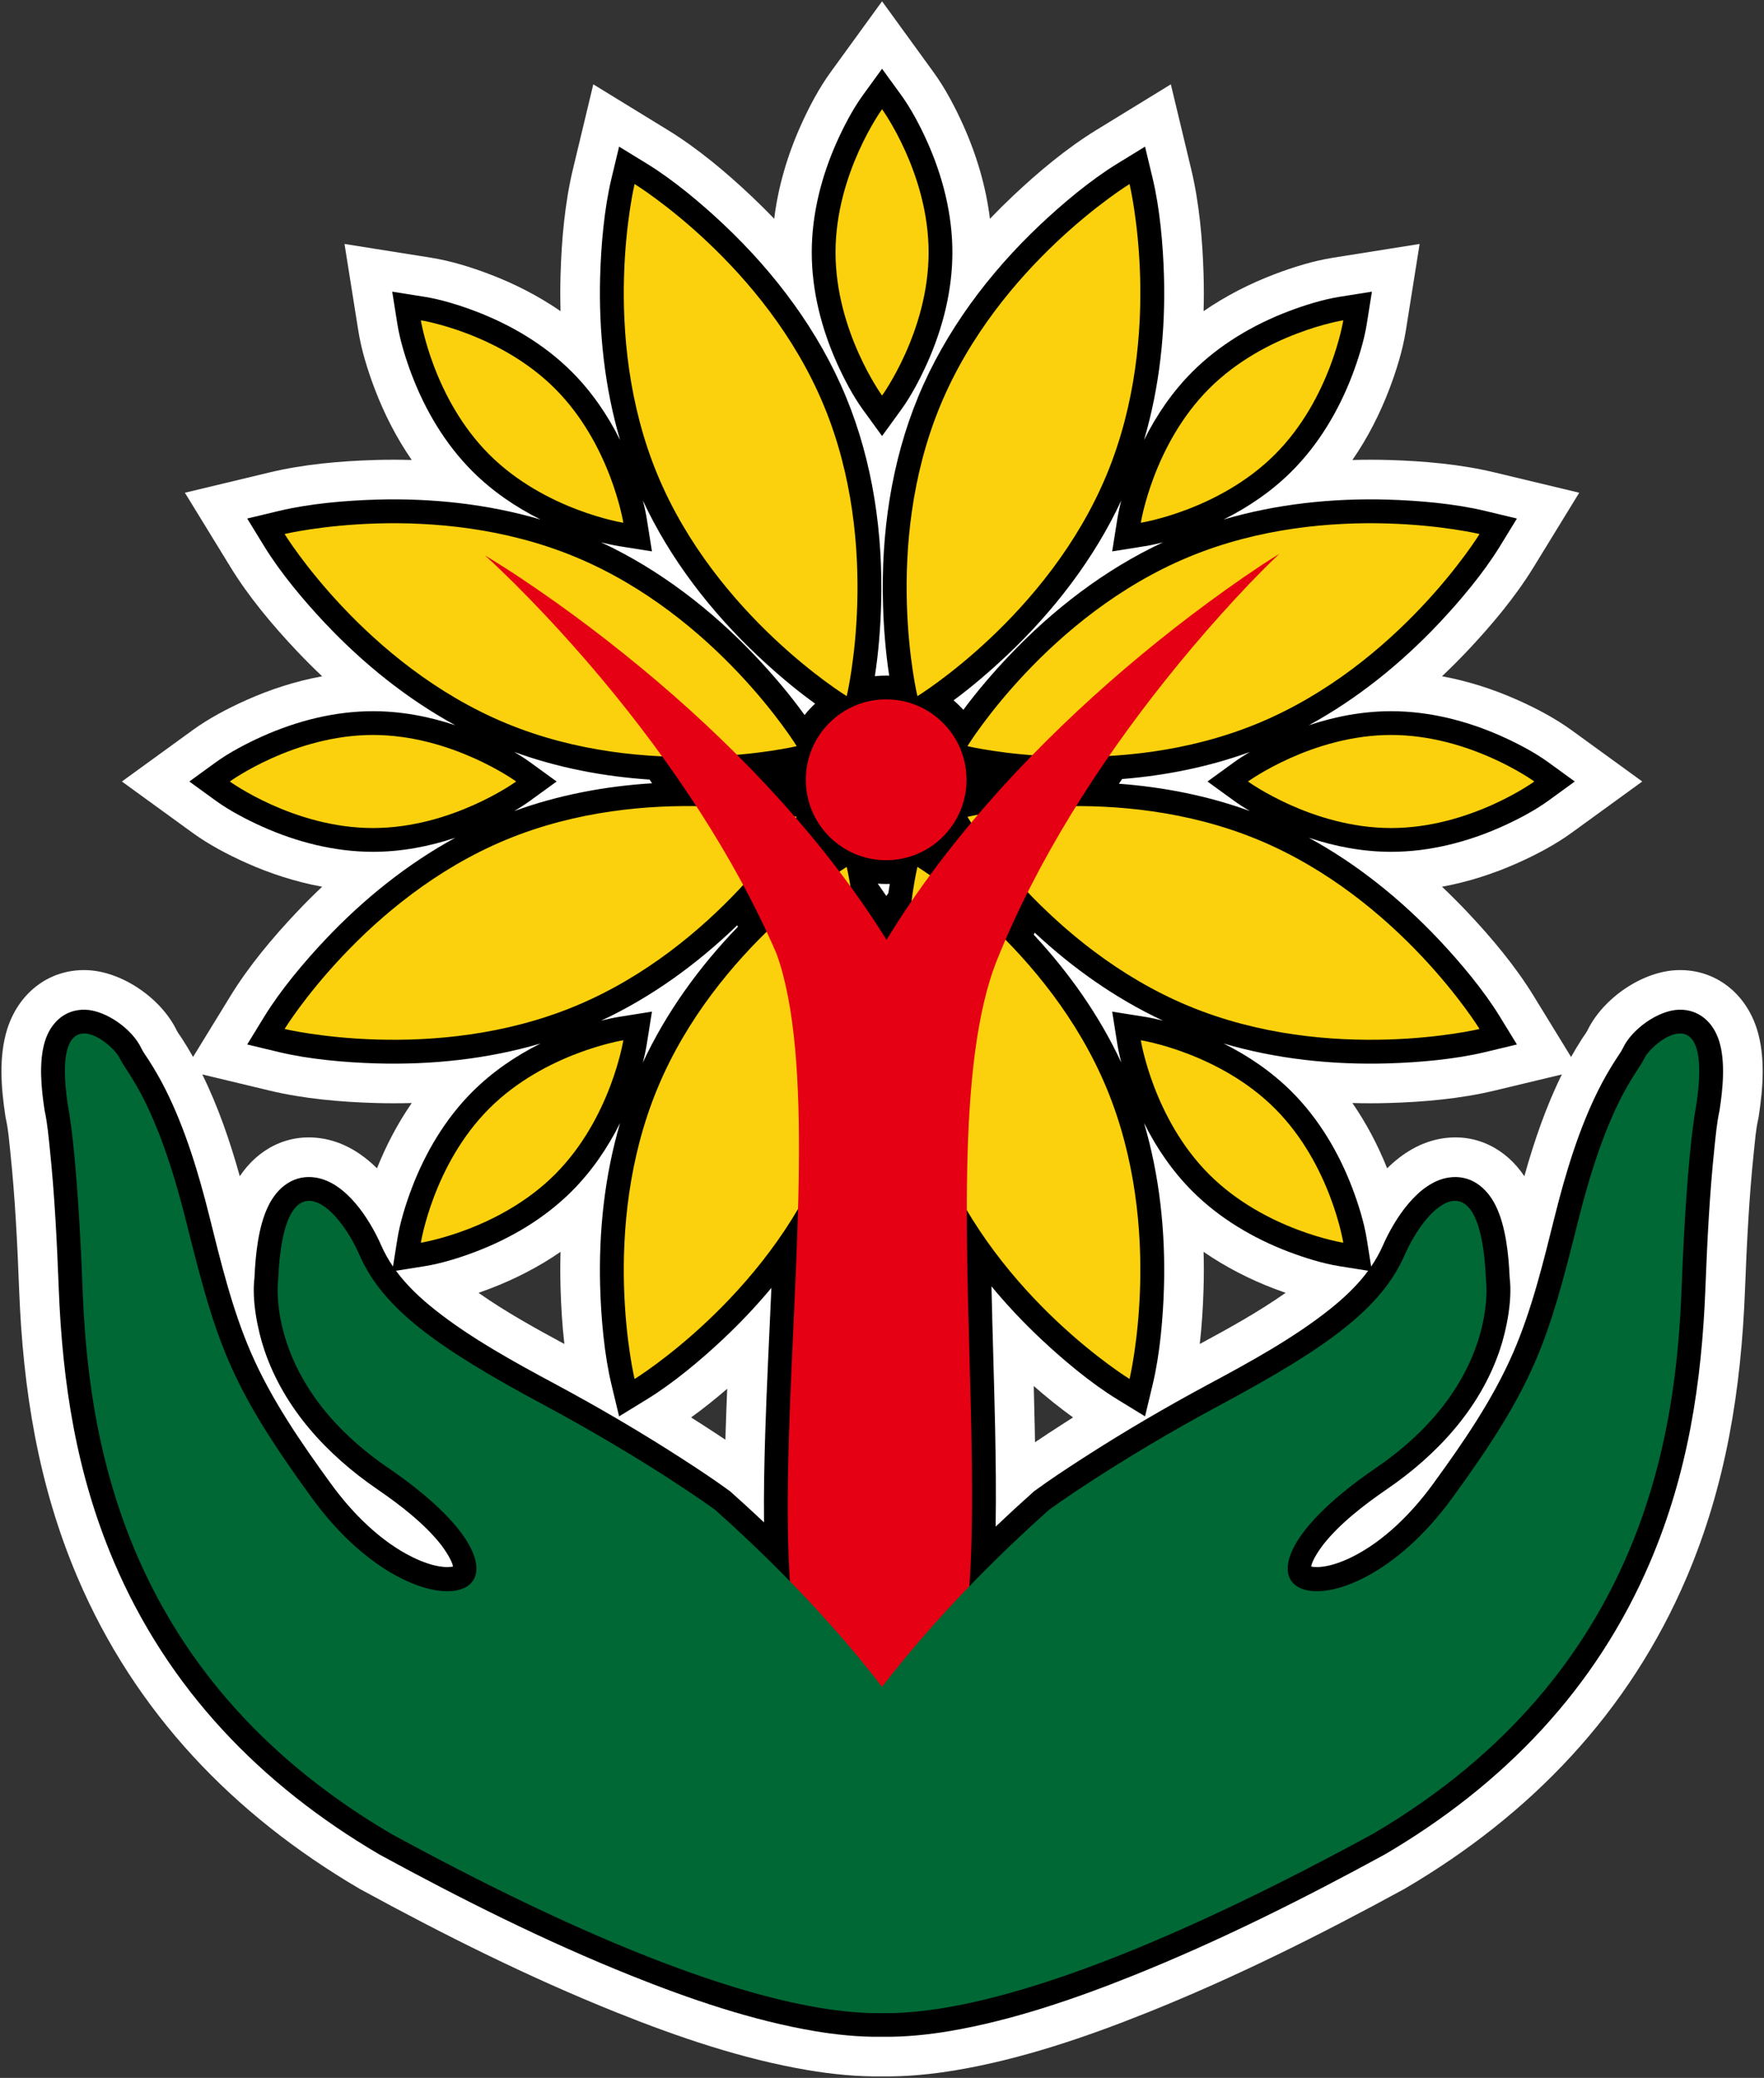<?xml version="1.0" encoding="UTF-8" standalone="no"?>
<!DOCTYPE svg PUBLIC "-//W3C//DTD SVG 1.1//EN" "http://www.w3.org/Graphics/SVG/1.1/DTD/svg11.dtd">
<svg xmlns="http://www.w3.org/2000/svg" xmlns:xlink="http://www.w3.org/1999/xlink" version="1.1" width="3347.006pt" height="3942.563pt" viewBox="0 0 3347.006 3942.563">
<rect x="0" y="0" width="3347.006" height="3942.563" fill="#333333" stroke="none"/>
<g enable-background="new">
<g id="Layer-1" data-name="Layer 1">
<path transform="matrix(2.778,0,0,-2.778,2.778,3939.785)" d="M 527.785 1268.761 C 530.479 1290.78 536.89 1312.338 545.958 1332.561 C 551.58 1345.1 558.334 1357.923 566.413 1369.051 L 601.455 1417.323 L 636.498 1369.051 C 644.577 1357.922 651.332 1345.103 656.955 1332.565 C 666.025 1312.341 672.439 1290.783 675.134 1268.763 C 680.249 1274.115 685.5 1279.328 690.87 1284.397 C 708.159 1300.718 727.574 1316.996 747.857 1329.433 L 798.694 1360.607 L 812.603 1302.618 C 818.152 1279.482 820.37 1254.237 821.054 1230.471 C 821.291 1222.218 821.297 1213.945 821.059 1205.674 C 836.044 1216.024 852.415 1224.4 869.415 1230.875 C 882.256 1235.766 896.094 1240.057 909.675 1242.216 L 968.612 1251.587 L 959.241 1192.65 C 957.082 1179.07 952.793 1165.232 947.902 1152.391 C 941.427 1135.391 933.052 1119.021 922.702 1104.036 C 930.971 1104.274 939.241 1104.267 947.492 1104.03 C 971.257 1103.345 996.501 1101.127 1019.636 1095.578 L 1077.626 1081.669 L 1046.452 1030.832 C 1034.015 1010.549 1017.739 991.132 1001.418 973.843 C 995.752 967.84 989.907 961.987 983.891 956.307 C 1001.807 953.031 1019.307 947.377 1035.908 939.934 C 1048.446 934.312 1061.269 927.558 1072.397 919.479 L 1120.67 884.436 L 1072.397 849.394 C 1061.269 841.315 1048.446 834.561 1035.908 828.939 C 1019.307 821.496 1001.807 815.842 983.891 812.565 C 989.907 806.886 995.752 801.032 1001.418 795.029 C 1017.739 777.74 1034.015 758.324 1046.452 738.04 L 1072.053 696.293 C 1074.397 700.458 1076.863 704.555 1079.442 708.585 C 1080.589 710.379 1082.053 712.288 1083.093 714.121 C 1093.54 736.1 1120.55 754.965 1145.013 755.616 C 1171.009 756.308 1191.468 739.432 1199.047 715.139 C 1204.845 696.554 1203.17 675.079 1200.267 656.061 L 1200.054 654.67 L 1199.752 653.295 C 1198.233 646.408 1197.668 638.876 1196.926 631.851 C 1193.61 600.435 1192.068 568.83 1190.849 537.274 C 1188.217 469.12 1177.904 404.064 1151.04 340.952 C 1111.778 248.716 1044.702 178.891 958.809 128.426 L 958.216 128.077 L 957.611 127.748 C 900.911 96.796 842.893 67.767 782.897 43.722 C 740.9 26.89 696.848 11.85 652.144 4.289 C 635.461 1.467 618.394 -.216 601.461 .023 C 584.529 -.216 567.462 1.467 550.779 4.289 C 506.075 11.85 462.023 26.89 420.025 43.722 C 360.029 67.767 302.011 96.796 245.311 127.748 L 244.707 128.077 L 244.113 128.426 C 158.22 178.891 91.144 248.716 51.882 340.952 C 25.018 404.064 14.705 469.12 12.073 537.274 C 10.855 568.83 9.312 600.435 5.996 631.851 C 5.255 638.876 4.689 646.408 3.171 653.295 L 2.868 654.67 L 2.655 656.061 C -.247 675.079 -1.923 696.554 3.875 715.139 C 11.454 739.432 31.913 756.308 57.91 755.616 C 82.372 754.965 109.382 736.1 119.83 714.121 C 120.87 712.288 122.333 710.379 123.481 708.585 C 126.057 704.559 128.521 700.465 130.864 696.303 L 156.458 738.04 C 168.896 758.324 185.175 777.741 201.496 795.03 C 207.163 801.033 213.007 806.886 219.023 812.566 C 201.109 815.842 183.611 821.496 167.011 828.939 C 154.472 834.561 141.649 841.315 130.521 849.394 L 82.249 884.436 L 130.521 919.479 C 141.649 927.558 154.472 934.311 167.011 939.934 C 183.611 947.376 201.109 953.03 219.024 956.307 C 213.008 961.987 207.164 967.84 201.497 973.843 C 185.175 991.132 168.896 1010.549 156.458 1030.832 L 125.284 1081.669 L 183.274 1095.578 C 206.411 1101.127 231.655 1103.345 255.422 1104.03 C 263.674 1104.268 271.946 1104.274 280.216 1104.036 C 269.866 1119.021 261.49 1135.391 255.015 1152.391 C 250.124 1165.232 245.834 1179.07 243.675 1192.65 L 234.304 1251.587 L 293.241 1242.216 C 306.822 1240.057 320.66 1235.766 333.502 1230.876 C 350.502 1224.4 366.874 1216.024 381.858 1205.673 C 381.62 1213.945 381.626 1222.218 381.864 1230.471 C 382.547 1254.236 384.764 1279.483 390.313 1302.618 L 404.222 1360.607 L 455.059 1329.433 C 475.342 1316.996 494.759 1300.717 512.047 1284.396 C 517.417 1279.327 522.669 1274.113 527.785 1268.761 Z M 1065.762 684.358 L 1019.636 673.295 C 996.501 667.746 971.257 665.528 947.492 664.844 C 939.239 664.606 930.967 664.6 922.696 664.837 C 932.283 650.958 940.176 635.891 946.434 620.235 C 956.913 630.603 969.486 638.345 984.092 640.648 C 1007.447 644.329 1027.731 633.419 1040.145 614.85 C 1046.799 638.657 1054.892 662.316 1065.762 684.358 Z M 137.163 684.355 C 148.03 662.313 156.124 638.656 162.777 614.85 C 175.191 633.419 195.476 644.329 218.831 640.648 C 233.435 638.345 246.007 630.605 256.485 620.238 C 262.743 635.893 270.636 650.96 280.222 664.838 C 271.949 664.6 263.676 664.606 255.422 664.844 C 231.656 665.528 206.41 667.746 183.274 673.295 Z M 495.684 469.675 C 487.75 462.826 479.495 456.199 471.018 450.095 C 473.764 448.354 476.502 446.602 479.234 444.839 C 484.324 441.552 489.405 438.245 494.445 434.877 C 494.491 436.472 494.54 438.067 494.589 439.662 C 494.9 449.669 495.273 459.673 495.684 469.675 Z M 384.469 500.26 C 383.005 513.036 382.224 525.923 381.865 538.401 C 381.627 546.654 381.621 554.927 381.859 563.198 C 366.875 552.847 350.504 544.47 333.504 537.994 C 330.981 537.032 328.419 536.094 325.829 535.191 C 344.334 522.196 364.689 510.913 384.469 500.26 Z M 821.058 563.198 C 821.296 554.926 821.29 546.653 821.053 538.401 C 820.694 525.921 819.912 513.033 818.447 500.257 C 838.228 510.911 858.585 522.194 877.092 535.19 C 874.5 536.093 871.938 537.031 869.414 537.992 C 852.413 544.469 836.043 552.846 821.058 563.198 Z M 731.901 450.093 C 722.644 456.759 713.652 464.048 705.053 471.569 C 705.306 462.076 705.54 452.583 705.734 443.089 C 705.801 439.78 705.865 436.471 705.923 433.162 C 711.798 437.125 717.736 440.995 723.689 444.839 C 726.419 446.601 729.156 448.353 731.901 450.093 " fill="#ffffff" fill-rule="evenodd"/>
<path transform="matrix(2.778,0,0,-2.778,2.778,3939.785)" d="M 601.461 27.09 C 585.484 26.834 569.466 28.577 555.292 30.974 C 512.918 38.141 469.889 52.894 430.094 68.844 C 371.293 92.409 313.862 121.195 258.279 151.503 L 258.049 151.629 L 257.823 151.761 C 176.888 199.342 113.751 264.709 76.785 351.552 C 51.151 411.772 41.624 473.408 39.117 538.318 C 37.881 570.345 36.276 602.803 32.911 634.691 C 32.097 642.401 31.27 651.529 29.601 659.122 L 29.488 659.63 L 29.41 660.144 C 27.22 674.406 25.342 693.074 29.712 707.079 C 33.692 719.837 43.404 728.928 57.19 728.561 C 71.425 728.182 89.457 715.178 95.459 702.35 C 96.668 699.764 99.113 696.453 100.684 693.998 C 104.823 687.529 108.589 680.957 112.04 674.091 C 125.452 647.397 134.625 616.975 141.846 588.099 C 149.694 556.711 157.482 524.137 170.394 494.384 C 184.354 462.217 204.75 432.639 225.328 404.41 C 239.621 384.803 258.942 365.295 280.993 354.535 C 287.243 351.485 294.609 348.728 301.577 348.026 C 302.989 347.883 306.388 347.74 308.387 348.252 C 307.807 352.638 302.069 360.782 300.063 363.332 C 288.799 377.656 271.764 390.73 256.832 400.95 C 222.506 424.443 193.098 456.074 179.593 496.036 C 174.857 510.049 170.897 530.345 172.807 545.531 C 173.482 561.122 175.408 580.606 182.326 594.677 C 188.6 607.439 199.893 616.234 214.616 613.913 C 235.567 610.61 251.593 585.326 259.463 567.413 C 261.689 562.347 264.369 557.609 267.412 553.147 L 270.404 571.967 C 272.215 583.355 276.233 596.142 280.308 606.842 C 289.553 631.113 303.205 654.093 321.633 672.524 C 335.142 686.035 351.098 696.978 368.214 705.499 C 332.01 694.857 293.797 690.814 256.201 691.897 C 235.126 692.504 210.241 694.659 189.586 699.613 L 167.84 704.829 L 179.53 723.893 C 190.636 742.003 206.701 761.117 221.177 776.452 C 246.993 803.799 276.871 827.959 309.993 846.032 C 291.867 839.956 272.85 836.413 253.747 836.413 C 227.684 836.413 201.783 843.009 178.084 853.635 C 167.638 858.318 155.75 864.522 146.421 871.295 L 128.319 884.436 L 146.421 897.577 C 155.75 904.35 167.638 910.554 178.084 915.238 C 201.783 925.864 227.684 932.46 253.747 932.46 C 272.851 932.46 291.868 928.916 309.994 922.84 C 276.872 940.913 246.994 965.074 221.177 992.421 C 206.701 1007.756 190.635 1026.87 179.53 1044.979 L 167.84 1064.044 L 189.586 1069.259 C 210.243 1074.213 235.125 1076.369 256.201 1076.977 C 293.789 1078.06 331.994 1074.019 368.191 1063.381 C 351.083 1071.899 335.136 1082.837 321.633 1096.342 C 303.204 1114.773 289.552 1137.753 280.307 1162.025 C 276.231 1172.726 272.215 1185.511 270.404 1196.899 L 266.89 1219.001 L 288.992 1215.487 C 300.381 1213.676 313.167 1209.659 323.868 1205.583 C 348.14 1196.339 371.12 1182.687 389.55 1164.257 C 403.062 1150.745 414.005 1134.787 422.527 1117.669 C 411.881 1153.875 407.835 1192.092 408.917 1229.693 C 409.523 1250.766 411.678 1275.651 416.631 1296.305 L 421.847 1318.052 L 440.911 1306.361 C 459.021 1295.256 478.134 1279.192 493.468 1264.716 C 528.46 1231.683 558.232 1192.003 576.713 1147.384 C 595.195 1102.766 602.203 1053.657 600.82 1005.558 C 600.376 990.146 599.105 972.697 596.517 956.356 C 599.062 956.631 601.648 956.773 604.266 956.773 C 604.96 956.773 605.652 956.764 606.341 956.743 C 603.794 972.973 602.538 990.268 602.098 1005.558 C 600.714 1053.657 607.722 1102.766 626.204 1147.384 C 644.685 1192.003 674.457 1231.684 709.448 1264.717 C 724.783 1279.192 743.895 1295.256 762.005 1306.361 L 781.069 1318.052 L 786.285 1296.305 C 791.238 1275.65 793.394 1250.768 794.001 1229.693 C 795.083 1192.094 791.038 1153.88 780.393 1117.675 C 788.914 1134.792 799.857 1150.747 813.367 1164.257 C 831.797 1182.687 854.777 1196.339 879.049 1205.583 C 889.75 1209.66 902.536 1213.676 913.925 1215.487 L 936.026 1219.001 L 932.512 1196.899 C 930.701 1185.51 926.686 1172.727 922.61 1162.025 C 913.366 1137.753 899.715 1114.773 881.285 1096.342 C 867.783 1082.838 851.837 1071.899 834.729 1063.382 C 870.923 1074.019 909.126 1078.06 946.712 1076.977 C 967.789 1076.369 992.668 1074.213 1013.324 1069.259 L 1035.07 1064.044 L 1023.38 1044.979 C 1012.274 1026.869 996.213 1007.757 981.737 992.421 C 955.921 965.073 926.044 940.913 892.923 922.84 C 911.049 928.916 930.066 932.46 949.169 932.46 C 975.233 932.46 1001.135 925.864 1024.835 915.238 C 1035.28 910.554 1047.168 904.35 1056.498 897.577 L 1074.6 884.436 L 1056.498 871.295 C 1047.168 864.522 1035.28 858.318 1024.835 853.635 C 1001.135 843.009 975.233 836.413 949.169 836.413 C 930.066 836.413 911.05 839.956 892.924 846.032 C 926.046 827.959 955.922 803.799 981.737 776.451 C 996.214 761.115 1012.274 742.004 1023.38 723.893 L 1035.07 704.829 L 1013.324 699.613 C 992.67 694.66 967.787 692.504 946.712 691.897 C 909.118 690.814 870.906 694.857 834.705 705.499 C 851.822 696.978 867.776 686.035 881.285 672.524 C 899.714 654.094 913.365 631.113 922.609 606.842 C 926.685 596.141 930.701 583.355 932.512 571.967 L 935.506 553.141 C 938.55 557.605 941.232 562.345 943.459 567.413 C 951.33 585.326 967.356 610.61 988.306 613.913 C 1003.029 616.234 1014.323 607.439 1020.597 594.677 C 1027.514 580.606 1029.44 561.122 1030.115 545.531 C 1032.025 530.345 1028.065 510.049 1023.329 496.036 C 1009.825 456.074 980.416 424.443 946.09 400.95 C 931.158 390.73 914.123 377.656 902.859 363.332 C 900.853 360.782 895.116 352.638 894.535 348.252 C 896.534 347.74 899.934 347.883 901.346 348.026 C 908.313 348.728 915.679 351.485 921.929 354.535 C 943.981 365.295 963.301 384.803 977.594 404.41 C 998.172 432.639 1018.568 462.217 1032.528 494.384 C 1045.44 524.137 1053.228 556.711 1061.077 588.099 C 1068.297 616.975 1077.47 647.397 1090.883 674.091 C 1094.333 680.957 1098.099 687.529 1102.238 693.998 C 1103.809 696.453 1106.254 699.764 1107.464 702.35 C 1113.465 715.178 1131.497 728.182 1145.733 728.561 C 1159.518 728.928 1169.231 719.837 1173.211 707.079 C 1177.58 693.074 1175.702 674.406 1173.512 660.144 L 1173.434 659.63 L 1173.322 659.122 C 1171.652 651.529 1170.825 642.401 1170.011 634.691 C 1166.646 602.803 1165.041 570.345 1163.805 538.318 C 1161.298 473.408 1151.771 411.772 1126.138 351.552 C 1089.172 264.709 1026.035 199.342 945.1 151.761 L 944.874 151.629 L 944.644 151.503 C 889.061 121.195 831.629 92.409 772.828 68.844 C 733.033 52.894 690.005 38.141 647.63 30.974 C 633.457 28.577 617.438 26.834 601.461 27.09 Z M 520.83 378.414 C 520.611 398.555 521.017 418.731 521.64 438.822 C 522.673 472.079 524.409 505.334 525.873 538.593 C 515.769 526.445 504.897 514.947 493.468 504.157 C 478.134 489.682 459.021 473.617 440.911 462.512 L 421.847 450.822 L 416.631 472.568 C 411.678 493.22 409.524 518.107 408.918 539.179 C 407.836 576.786 411.884 615.01 422.536 651.223 C 414.012 634.097 403.066 618.133 389.55 604.616 C 371.12 586.185 348.141 572.531 323.869 563.285 C 313.168 559.208 300.38 555.19 288.992 553.379 L 269.449 550.272 C 276.92 540.116 286.256 531.405 296.268 523.473 C 320.623 504.177 350.358 487.842 377.695 473.176 C 407.267 457.311 436.357 440.306 464.554 422.101 C 475.488 415.042 486.637 407.722 497.14 400.017 L 497.767 399.557 L 498.348 399.038 C 505.848 392.344 513.357 385.464 520.83 378.414 Z M 933.472 550.271 L 913.925 553.379 C 902.536 555.19 889.749 559.208 879.049 563.284 C 854.776 572.531 831.796 586.185 813.366 604.616 C 799.852 618.131 788.907 634.093 780.385 651.216 C 791.035 615.006 795.082 576.784 794 539.179 C 793.393 518.106 791.238 493.221 786.285 472.568 L 781.069 450.822 L 762.005 462.512 C 743.896 473.617 724.783 489.682 709.449 504.157 C 697.695 515.252 686.531 527.098 676.185 539.629 C 676.879 507.249 678.015 474.865 678.675 442.537 C 679.13 420.22 679.41 397.841 679.019 375.503 C 687.506 383.574 696.045 391.425 704.575 399.038 L 705.155 399.557 L 705.783 400.017 C 716.285 407.722 727.434 415.042 738.369 422.101 C 766.565 440.306 795.655 457.311 825.227 473.176 C 852.564 487.842 882.3 504.177 906.654 523.473 C 916.665 531.405 926.002 540.115 933.472 550.271 Z M 656.972 933.383 C 666.438 946.225 677.389 958.86 687.557 969.63 C 717.738 1001.602 753.469 1029.216 793.446 1047.842 C 789.135 1046.715 784.84 1045.775 780.727 1045.12 L 758.625 1041.606 L 762.139 1063.708 C 762.792 1067.818 763.733 1072.11 764.86 1076.419 C 746.235 1036.445 718.621 1000.716 686.65 970.537 C 675.846 960.338 663.167 949.351 650.283 939.866 C 652.652 937.852 654.886 935.687 656.972 933.383 Z M 598.495 814.684 C 599.745 812.916 600.986 811.14 602.218 809.358 C 602.94 808.314 603.658 807.268 604.373 806.219 C 604.836 806.909 605.3 807.6 605.765 808.289 C 606.064 810.373 606.383 812.444 606.724 814.496 C 605.908 814.468 605.089 814.454 604.266 814.454 C 602.324 814.454 600.399 814.532 598.495 814.684 Z M 555.721 937.625 C 541.787 947.594 527.935 959.524 516.269 970.537 C 484.298 1000.717 456.683 1036.446 438.057 1076.421 C 439.185 1072.111 440.126 1067.818 440.779 1063.708 L 444.293 1041.606 L 422.192 1045.12 C 418.079 1045.774 413.785 1046.715 409.473 1047.842 C 449.45 1029.216 485.181 1001.602 515.362 969.63 C 526.468 957.866 538.507 943.879 548.526 929.826 C 550.729 932.602 553.135 935.209 555.721 937.625 Z M 442.61 885.759 C 411.108 887.847 379.787 893.855 350.177 904.639 C 354.021 902.389 357.72 900.02 361.085 897.577 L 379.187 884.436 L 361.085 871.295 C 357.719 868.853 354.021 866.483 350.176 864.233 C 380.346 875.221 412.293 881.25 444.397 883.227 C 443.802 884.072 443.207 884.916 442.61 885.759 Z M 502.52 786.233 C 475.212 759.8 443.917 737.078 409.469 721.029 C 413.783 722.157 418.078 723.098 422.192 723.752 L 444.293 727.266 L 440.779 705.165 C 440.125 701.048 439.182 696.748 438.051 692.431 C 454.051 726.773 476.682 757.983 503.011 785.233 C 502.847 785.567 502.684 785.9 502.52 786.233 Z M 705.057 779.801 C 729.187 753.861 749.92 724.513 764.866 692.432 C 763.737 696.749 762.793 701.049 762.139 705.165 L 758.625 727.266 L 780.727 723.752 C 784.841 723.098 789.136 722.157 793.449 721.029 C 761.209 736.05 731.73 756.916 705.696 781.2 C 705.482 780.734 705.27 780.267 705.057 779.801 Z M 763.217 882.91 C 793.737 880.651 824.043 874.686 852.741 864.233 C 848.897 866.484 845.198 868.853 841.834 871.295 L 823.732 884.436 L 841.834 897.577 C 845.198 900.02 848.897 902.389 852.741 904.639 C 824.724 894.435 795.174 888.507 765.389 886.13 C 764.663 885.058 763.939 883.985 763.217 882.91 Z M 588.314 1138.496 C 581.541 1147.826 575.337 1159.713 570.654 1170.159 C 560.028 1193.859 553.432 1219.761 553.432 1245.824 C 553.432 1271.888 560.028 1297.789 570.654 1321.488 C 575.337 1331.934 581.541 1343.822 588.314 1353.151 L 601.455 1371.253 L 614.596 1353.151 C 621.371 1343.82 627.575 1331.938 632.261 1321.49 C 642.889 1297.791 649.487 1271.889 649.487 1245.824 C 649.487 1219.76 642.889 1193.857 632.261 1170.158 C 627.575 1159.709 621.371 1147.828 614.596 1138.496 L 601.455 1120.394 Z " fill-rule="evenodd"/>
<path transform="matrix(2.778,0,0,-2.778,2.778,3939.785)" d="M 448.026 1094.076 C 488.032 997.49 577.314 942.737 577.314 942.737 C 577.314 942.737 601.726 1044.576 561.711 1141.17 C 521.705 1237.764 432.422 1292.518 432.422 1292.518 C 432.422 1292.518 408.012 1190.67 448.026 1094.076 Z M 569.67 1245.824 C 569.67 1191.815 601.455 1148.035 601.455 1148.035 C 601.455 1148.035 633.248 1191.815 633.248 1245.824 C 633.248 1299.832 601.455 1343.612 601.455 1343.612 C 601.455 1343.612 569.67 1299.832 569.67 1245.824 Z M 569.67 523.048 C 569.67 577.058 601.455 620.837 601.455 620.837 C 601.455 620.837 633.248 577.058 633.248 523.048 C 633.248 469.04 601.455 425.261 601.455 425.261 C 601.455 425.261 569.67 469.04 569.67 523.048 Z M 824.849 1152.775 C 786.662 1114.588 778.177 1061.158 778.177 1061.158 C 778.177 1061.158 831.613 1069.635 869.803 1107.824 C 907.989 1146.019 916.475 1199.449 916.475 1199.449 C 916.475 1199.449 863.038 1190.964 824.849 1152.775 Z M 949.169 916.221 C 895.162 916.221 851.374 884.436 851.374 884.436 C 851.374 884.436 895.162 852.652 949.169 852.652 C 1003.179 852.652 1046.958 884.436 1046.958 884.436 C 1046.958 884.436 1003.179 916.221 949.169 916.221 Z M 869.803 661.043 C 831.613 699.238 778.177 707.715 778.177 707.715 C 778.177 707.715 786.662 654.284 824.849 616.098 C 863.038 577.902 916.475 569.417 916.475 569.417 C 916.475 569.417 907.989 622.853 869.803 661.043 Z M 378.067 616.098 C 416.256 654.284 424.742 707.715 424.742 707.715 C 424.742 707.715 371.303 699.238 333.116 661.043 C 294.928 622.853 286.442 569.417 286.442 569.417 C 286.442 569.417 339.88 577.902 378.067 616.098 Z M 253.747 852.652 C 307.757 852.652 351.545 884.436 351.545 884.436 C 351.545 884.436 307.757 916.221 253.747 916.221 C 199.74 916.221 155.96 884.436 155.96 884.436 C 155.96 884.436 199.74 852.652 253.747 852.652 Z M 333.116 1107.824 C 371.303 1069.635 424.742 1061.158 424.742 1061.158 C 424.742 1061.158 416.256 1114.588 378.067 1152.775 C 339.88 1190.964 286.442 1199.449 286.442 1199.449 C 286.442 1199.449 294.928 1146.019 333.116 1107.824 Z M 641.206 1141.17 C 601.193 1044.576 625.604 942.737 625.604 942.737 C 625.604 942.737 714.884 997.49 754.893 1094.076 C 794.905 1190.67 770.494 1292.518 770.494 1292.518 C 770.494 1292.518 681.214 1237.764 641.206 1141.17 Z M 811.103 1037.874 C 714.509 997.859 659.756 908.585 659.756 908.585 C 659.756 908.585 761.604 884.172 858.197 924.18 C 954.783 964.187 1009.536 1053.469 1009.536 1053.469 C 1009.536 1053.469 907.689 1077.88 811.103 1037.874 Z M 858.197 844.692 C 761.604 884.698 659.756 860.288 659.756 860.288 C 659.756 860.288 714.509 771.007 811.103 730.999 C 907.689 690.993 1009.536 715.404 1009.536 715.404 C 1009.536 715.404 954.783 804.686 858.197 844.692 Z M 754.893 674.788 C 714.884 771.382 625.604 826.136 625.604 826.136 C 625.604 826.136 601.193 724.288 641.206 627.702 C 681.214 531.109 770.494 476.355 770.494 476.355 C 770.494 476.355 794.905 578.203 754.893 674.788 Z M 561.711 627.702 C 601.726 724.288 577.314 826.136 577.314 826.136 C 577.314 826.136 488.032 771.382 448.026 674.788 C 408.012 578.203 432.422 476.355 432.422 476.355 C 432.422 476.355 521.705 531.109 561.711 627.702 Z M 391.815 730.999 C 488.409 771.007 543.163 860.288 543.163 860.288 C 543.163 860.288 441.315 884.698 344.721 844.692 C 248.133 804.686 193.374 715.404 193.374 715.404 C 193.374 715.404 295.228 690.993 391.815 730.999 Z M 344.721 924.18 C 441.315 884.172 543.163 908.585 543.163 908.585 C 543.163 908.585 488.409 997.859 391.815 1037.874 C 295.228 1077.88 193.374 1053.469 193.374 1053.469 C 193.374 1053.469 248.133 964.187 344.721 924.18 " fill="#fbd10d" fill-rule="evenodd"/>
<path transform="matrix(2.778,0,0,-2.778,2.778,3939.785)" d="M 604.77 223.661 C 475.667 214.388 580.593 624.338 529.421 766.707 C 514.995 800.122 497.055 832.766 476.741 864.285 C 456.411 895.804 433.686 926.256 409.216 955.465 C 396.955 970.039 384.257 984.376 371.123 998.299 C 364.552 1005.289 357.862 1012.163 351.067 1018.977 C 347.666 1022.352 344.226 1025.73 340.764 1029.047 C 337.287 1032.365 333.779 1035.682 330.195 1038.884 C 334.336 1036.395 338.443 1033.845 342.512 1031.239 C 346.584 1028.691 350.636 1026.026 354.652 1023.359 C 362.703 1017.968 370.683 1012.518 378.582 1006.889 C 394.369 995.634 409.881 983.901 425.077 971.698 C 455.466 947.348 484.69 921.102 512.251 892.664 C 526.014 878.445 539.38 863.634 552.195 848.288 C 565.003 832.886 577.28 816.83 588.861 800.122 C 594.242 792.301 599.462 784.362 604.51 776.306 C 608.739 783.236 613.106 790.05 617.573 796.744 C 628.912 813.689 640.964 829.983 653.542 845.564 C 666.13 861.204 679.266 876.253 692.84 890.71 C 719.979 919.561 748.821 946.341 778.845 971.223 C 793.865 983.666 809.202 995.634 824.815 1007.126 C 832.64 1012.873 840.516 1018.501 848.5 1024.013 C 852.484 1026.737 856.501 1029.463 860.517 1032.128 C 864.569 1034.734 868.603 1037.401 872.726 1039.89 C 869.215 1036.571 865.795 1033.194 862.407 1029.818 C 859.016 1026.381 855.664 1022.945 852.322 1019.509 C 845.686 1012.518 839.177 1005.468 832.783 998.357 C 819.981 984.08 807.628 969.505 795.736 954.576 C 771.962 924.835 749.987 893.85 730.442 861.855 C 710.913 829.863 693.798 796.864 680.225 763.152 C 622.554 621.089 714.769 229.2 607.093 223.72 C 606.311 223.72 605.54 223.661 604.77 223.661 Z M 651.65 661.19 L 651.65 661.19 Z " fill="#e60013"/>
<path transform="matrix(2.778,0,0,-2.778,2.778,3939.785)" d="M 604.266 830.692 C 573.944 830.692 549.369 855.28 549.369 885.613 C 549.369 915.947 573.944 940.535 604.266 940.535 C 634.571 940.535 659.145 915.947 659.145 885.613 C 659.145 855.28 634.571 830.692 604.266 830.692 " fill="#e60013"/>
<path transform="matrix(2.778,0,0,-2.778,2.778,3939.785)" d="M 715.388 386.924 C 715.388 386.924 760.54 420.044 832.904 458.866 C 905.27 497.691 942.281 524.383 958.326 560.881 C 974.357 597.39 1010.445 628.609 1013.922 544.112 C 1013.922 544.112 1024.101 472.858 936.918 414.35 C 812.277 327.879 914.469 290.254 990.716 394.845 C 1047.73 473.06 1056.203 501.729 1076.83 584.16 C 1097.434 666.616 1117.265 684.978 1122.173 695.469 C 1127.08 705.96 1169.482 740.889 1157.462 662.609 C 1157.462 662.609 1151.264 634.413 1147.578 538.944 C 1143.891 443.477 1124.482 276.055 936.87 165.76 C 415.681 -118.43 448.977 149.138 715.388 386.924 " fill="#006835"/>
<path transform="matrix(2.778,0,0,-2.778,2.778,3939.785)" d="M 487.534 386.924 C 487.534 386.924 442.383 420.044 370.018 458.866 C 297.652 497.691 260.641 524.383 244.596 560.881 C 228.565 597.39 192.477 628.609 189 544.112 C 189 544.112 178.821 472.858 266.004 414.35 C 390.645 327.879 288.454 290.254 212.206 394.845 C 155.192 473.06 146.72 501.729 126.092 584.16 C 105.489 666.616 85.657 684.978 80.75 695.469 C 75.842 705.96 33.441 740.889 45.46 662.609 C 45.46 662.609 51.659 634.413 55.344 538.944 C 59.032 443.477 78.44 276.055 266.053 165.76 C 787.242 -118.43 753.945 149.138 487.534 386.924 " fill="#006835"/>
</g>
</g>
</svg>
